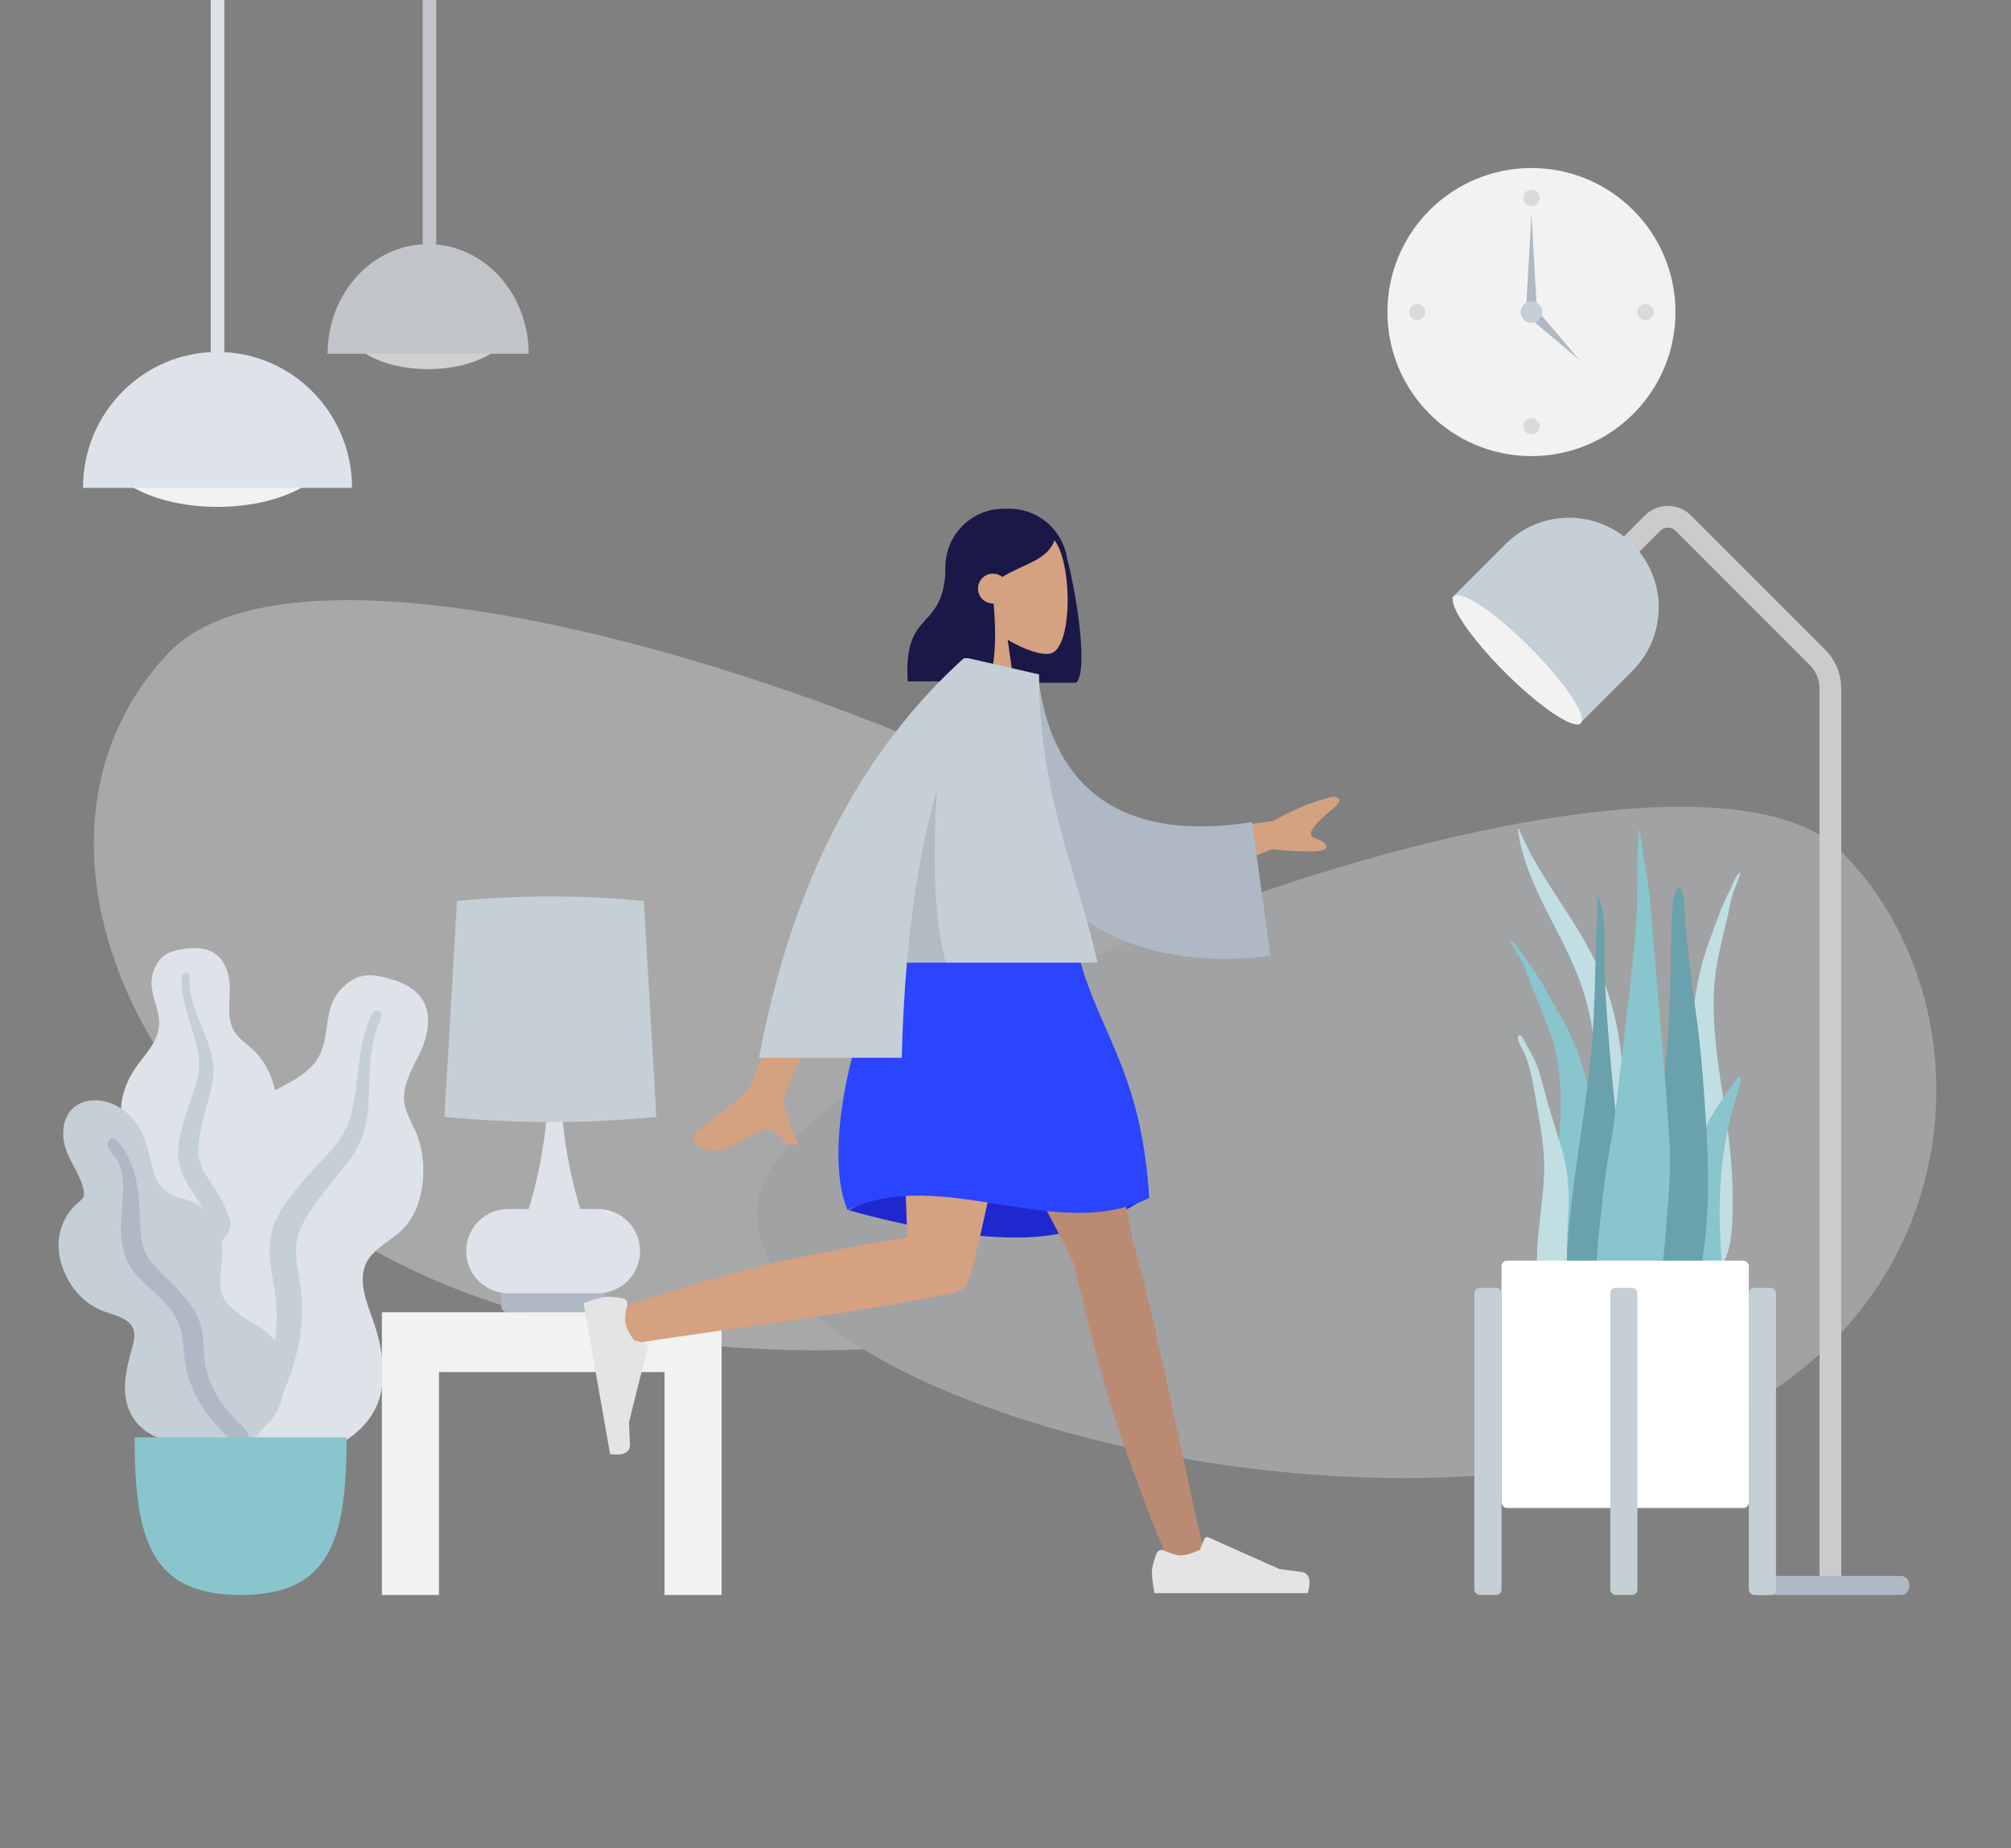 <?xml version="1.0" encoding="UTF-8" standalone="no"?>
<svg
   width="740px"
   height="680px"
   viewBox="0 0 740 680"
   version="1.1"
   id="svg115"
   sodipodi:docname="hero.svg"
   inkscape:version="1.2.1 (ef4d3fba62, 2022-07-19, custom)"
   xmlns:inkscape="http://www.inkscape.org/namespaces/inkscape"
   xmlns:sodipodi="http://sodipodi.sourceforge.net/DTD/sodipodi-0.dtd"
   xmlns="http://www.w3.org/2000/svg"
   xmlns:svg="http://www.w3.org/2000/svg"
   xmlns:rdf="http://www.w3.org/1999/02/22-rdf-syntax-ns#"
   xmlns:cc="http://creativecommons.org/ns#"
   xmlns:dc="http://purl.org/dc/elements/1.1/">
  <rect x="0" y="0" width="740" height="680" fill="#808080" stroke="none"/>
  <defs
     id="defs119" />
  <sodipodi:namedview
     id="namedview117"
     pagecolor="#ffffff"
     bordercolor="#000000"
     borderopacity="0.25"
     inkscape:showpageshadow="2"
     inkscape:pageopacity="0.0"
     inkscape:pagecheckerboard="0"
     inkscape:deskcolor="#d1d1d1"
     showgrid="false"
     inkscape:zoom="0.79117647"
     inkscape:cx="370.33457"
     inkscape:cy="66.356877"
     inkscape:window-width="1366"
     inkscape:window-height="704"
     inkscape:window-x="0"
     inkscape:window-y="27"
     inkscape:window-maximized="1"
     inkscape:current-layer="svg115" />
  <!-- Generator: Sketch 52.4 (67378) - http://www.bohemiancoding.com/sketch -->
  <title
     id="title18">Scene/Home</title>
  <desc
     id="desc20">Created with Sketch.</desc>
  <g
     id="Scene/Home"
     stroke="none"
     stroke-width="1"
     fill="none"
     fill-rule="evenodd"
     transform="translate(5.534,-23.187)">
    <g
       id="Clock"
       transform="translate(505,85)">
      <circle
         id="Clock-Frame"
         fill="#f2f2f2"
         cx="53"
         cy="53"
         r="53" />
      <circle
         id="Time"
         fill-opacity="0.1"
         fill="#000000"
         cx="53"
         cy="11"
         r="3" />
      <circle
         id="circle24"
         fill-opacity="0.1"
         fill="#000000"
         cx="11"
         cy="53"
         r="3" />
      <circle
         id="circle26"
         fill-opacity="0.1"
         fill="#000000"
         cx="95"
         cy="53"
         r="3" />
      <circle
         id="circle28"
         fill-opacity="0.1"
         fill="#000000"
         cx="53"
         cy="95"
         r="3" />
      <polygon
         id="Hand"
         fill="#afb9c5"
         points="55,52 51,52 53,17 " />
      <polygon
         id="polygon31"
         fill="#afb9c5"
         transform="rotate(135,62.213,62.213)"
         points="64.213,74.213 60.213,74.213 62.213,50.213 " />
      <circle
         id="circle33"
         fill="#c5cfd6"
         cx="53"
         cy="53"
         r="4" />
    </g>
    <g
       id="Background-Shape-2"
       opacity="0.346"
       transform="translate(29,244)">
      <path
         d="M 0.206,172.385 C 7.101,95.336 377.036,-53.376 445.713,19.603 514.39,92.582 448.365,229.545 304.444,264.617 160.522,299.69 -6.688,249.434 0.206,172.385 Z"
         id="Background-Shape"
         fill="#f2f2f2"
         transform="matrix(-1,0,0,1,473,0)" />
      <path
         d="M 244.144,222.448 C 250.32,156.992 581.692,30.655 643.21,92.654 704.728,154.652 689.157,285.059 560.238,314.854 431.319,344.65 237.968,287.904 244.144,222.448 Z"
         id="path37"
         fill="#dde3e9" />
    </g>
    <g
       id="g44"
       transform="translate(25)">
      <g
         id="Light"
         transform="translate(0,152.673)">
        <ellipse
           id="Hanging-Lamp-Light"
           fill="#f2f2f2"
           cx="49.5"
           cy="34.5"
           rx="42.5"
           ry="22.5" />
        <path
           d="M 99,50 C 99,22.386 76.838,0 49.5,0 22.162,0 0,22.386 0,50"
           id="Hanging-Lamp"
           fill="#dde3e9" />
      </g>
      <rect
         id="Wire"
         fill="#dde3e9"
         x="47"
         y="0"
         width="5"
         height="160" />
    </g>
    <g
       id="g54"
       opacity="0.7"
       transform="translate(115)">
      <g
         id="g50"
         transform="translate(0,113)">
        <ellipse
           id="ellipse46"
           fill="#f2f2f2"
           cx="37"
           cy="27.842"
           rx="31.768"
           ry="18.158" />
        <path
           d="M 74,40.351 C 74,18.066 57.435,0 37,0 16.565,0 0,18.066 0,40.351"
           id="path48"
           fill="#dde3e9" />
      </g>
      <rect
         id="rect52"
         fill="#dde3e9"
         x="35"
         y="0"
         width="5"
         height="136" />
    </g>
    <g
       id="g62"
       transform="translate(524,198)">
      <path
         d="M 60,36.236 78.568,17.656 c 3.124,-3.125 8.189,-3.126 11.314,-0.002 7.78e-4,7.78e-4 0.002,0.002 0.002,0.002 L 139.316,67.113 C 142.315,70.114 144,74.182 144,78.424 V 406"
         id="Body"
         stroke="#cbcbcb"
         stroke-width="8" />
      <rect
         id="Lamp-Base"
         fill="#afb9c5"
         x="114"
         y="405"
         width="59"
         height="7"
         rx="3" />
      <g
         id="Lamp-Top"
         transform="rotate(45,23.188,59.395)">
        <path
           d="m 33.03,1.384 v 0 c 18.225,0 33,14.775 33,33 v 28 H 0.03 v -28 c 0,-18.225 14.775,-33 33,-33 z"
           id="Lamp"
           fill="#c5cfd6" />
        <ellipse
           id="ellipse59"
           fill="#f2f2f2"
           cx="33.209"
           cy="61.445"
           rx="33"
           ry="6.5" />
      </g>
    </g>
    <g
       id="Big-Leaf-Plant"
       transform="translate(16,371)">
      <g
         id="Big-Ass-Leaf"
         transform="translate(22)">
        <path
           d="m 25.258,1.173 c 2.865,-0.35 5.922,-0.226 8.586,0.904 5.665,2.405 7.275,9.097 7.197,14.536 -0.084,5.855 -1.327,12.249 3.124,16.966 2.046,2.169 4.591,3.828 6.6,6.037 2.147,2.36 3.831,5.06 5.078,7.96 2.29,5.326 3.414,11.59 1.32,17.177 -1.844,4.919 -6.483,9.359 -5.48,14.953 1.046,5.835 6.929,10.297 10.607,14.643 4.163,4.919 7.995,11.205 8.625,17.656 0.604,6.182 -2.087,12.434 -6.217,17.107 -8.251,9.337 -20.654,13.915 -33.159,13.887 -5.31,-0.012 -11.321,-0.252 -15.903,-3.105 -1.416,-0.882 -2.163,-1.871 -3.005,-3.247 -0.755,-1.233 -1.752,-2.036 -2.906,-2.908 -2.536,-1.917 -4.367,-4.5 -5.535,-7.392 -4.538,-11.233 -0.911,-25.129 5.441,-35.104 C 11.136,88.88 12.369,86.605 11.637,83.789 10.874,80.848 8.999,78.196 7.34,75.669 5.701,73.17 3.83,70.787 2.549,68.087 1.207,65.257 0.829,62.294 1.066,59.198 1.512,53.381 4.023,48.013 7.578,43.336 11.002,38.83 15.022,34.518 15.031,28.615 15.041,22.357 10.858,16.791 12.64,10.429 13.378,7.795 14.86,5.092 17.249,3.513 19.539,1.998 22.564,1.502 25.258,1.173 Z"
           id="leaf"
           fill="#dde3e9" />
        <path
           d="m 23.386,11.176 c 0.054,-0.84 1.051,-1.344 1.835,-1.125 1.033,0.289 1.013,1.254 0.986,2.114 -0.084,2.643 0.299,5.212 0.934,7.776 1.321,5.332 3.761,10.245 5.695,15.366 1.932,5.118 2.839,10.401 1.705,15.816 -1.068,5.106 -2.747,10.079 -3.84,15.191 -0.964,4.506 -1.989,9.257 -0.522,13.751 1.412,4.326 4.534,7.849 6.783,11.758 4.654,8.093 6.719,17.071 6.995,26.31 0.128,4.29 0.013,8.62 -0.983,12.828 -0.573,2.423 -1.343,5.697 -3.419,7.37 -0.957,0.771 -2.595,1.038 -3.401,-0.104 -0.757,-1.071 -0.093,-2.73 0.147,-3.872 1.04,-4.943 1.249,-9.996 1,-15.015 -0.241,-4.862 -0.815,-9.716 -2.346,-14.36 -1.42,-4.309 -3.578,-8.18 -6.117,-11.95 -2.588,-3.842 -5.278,-7.691 -6.347,-12.243 -1.086,-4.623 -0.204,-9.327 0.976,-13.862 1.248,-4.797 2.883,-9.455 4.573,-14.122 1.647,-4.547 2.231,-8.85 1.321,-13.609 C 27.567,29.794 22.76,20.968 23.386,11.176 Z"
           id="middle-thing"
           fill="#c5cfd6" />
      </g>
      <g
         id="g71"
         transform="translate(32,11)">
        <path
           d="m 90.892,1.582 c 3.545,1.076 7.066,2.813 9.592,5.536 5.373,5.791 3.724,14.543 0.758,20.935 -3.193,6.88 -8.031,13.796 -5.304,21.69 1.254,3.629 3.362,6.916 4.551,10.573 1.27,3.908 1.819,7.978 1.749,12.056 -0.129,7.49 -2.122,15.483 -7.531,21.001 -4.763,4.859 -12.551,7.696 -14.332,14.833 -1.858,7.445 2.684,15.781 4.701,22.835 2.283,7.983 3.455,17.411 0.784,25.367 -2.559,7.625 -9.02,13.619 -16.334,16.997 -14.613,6.75 -31.58,5.712 -46.232,-0.828 -6.221,-2.777 -13.145,-6.188 -17.011,-11.946 -1.195,-1.78 -1.548,-3.338 -1.809,-5.403 -0.233,-1.851 -0.979,-3.319 -1.871,-4.951 C 0.644,146.692 -0.138,142.684 0.02,138.656 0.634,123.011 12.234,108.464 24.956,99.972 27.971,97.96 30.618,95.912 31.249,92.2 31.909,88.325 31.111,84.213 30.501,80.361 29.899,76.554 28.964,72.763 28.889,68.902 28.811,64.858 29.933,61.157 31.848,57.619 35.445,50.972 41.227,45.93 47.87,42.247 54.267,38.7 61.262,35.692 64.393,28.715 67.712,21.32 65.747,12.561 71.2,5.964 73.458,3.233 76.625,0.807 80.262,0.182 83.749,-0.417 87.558,0.57 90.892,1.582 Z"
           id="path67"
           fill="#dde3e9" />
        <path
           d="m 83.651,13.811 c 0.503,-0.967 1.933,-1.041 2.735,-0.37 1.057,0.883 0.528,2.016 0.046,3.02 -1.482,3.086 -2.38,6.329 -2.98,9.699 -1.248,7.006 -0.968,14.103 -1.389,21.182 -0.421,7.073 -2.128,13.805 -6.289,19.624 -3.923,5.486 -8.49,10.496 -12.446,15.977 -3.487,4.831 -7.174,9.92 -7.812,16.012 -0.614,5.863 1.191,11.672 1.773,17.48 1.204,12.023 -1.084,23.737 -5.6,34.823 -2.097,5.148 -4.5,10.215 -7.867,14.676 -1.939,2.569 -4.554,6.043 -7.858,6.936 -1.524,0.412 -3.578,-0.131 -3.922,-1.906 -0.323,-1.665 1.321,-3.282 2.2,-4.508 3.805,-5.309 6.696,-11.182 9.034,-17.257 2.265,-5.884 4.135,-11.934 4.778,-18.235 0.596,-5.848 0.1,-11.562 -0.895,-17.357 -1.014,-5.906 -2.143,-11.875 -1.009,-17.826 1.151,-6.044 4.647,-11.152 8.402,-15.904 3.971,-5.026 8.323,-9.687 12.743,-14.327 4.307,-4.522 7.243,-9.311 8.673,-15.424 2.824,-12.076 1.825,-25.047 7.686,-36.315 z"
           id="path69"
           fill="#c5cfd6" />
      </g>
      <g
         id="g77"
         transform="translate(0,57)">
        <path
           d="m 13.306,0 c 5.894,0 11.076,3.124 14.647,7.558 4.18,5.19 5.024,11.528 6.721,17.714 0.845,3.078 2.297,6.134 4.843,8.226 2.315,1.902 5.255,2.283 8.026,3.212 5.539,1.857 10.011,6.331 11.777,11.79 2.155,6.659 -0.128,13.374 0.265,20.122 0.361,6.197 6.471,10.064 11.387,13.035 4.848,2.93 9.215,5.672 10.675,11.379 1.548,6.053 2.068,12.809 -0.077,18.788 -3.57,9.956 -14.019,14.34 -24.116,15.02 -9.163,0.617 -20.684,-0.352 -27.565,-7.003 -4.118,-3.98 -5.609,-9.547 -5.424,-15.085 0.115,-3.444 0.797,-6.856 1.679,-10.184 0.625,-2.359 1.47,-4.707 1.71,-7.145 C 28.496,80.942 22.503,79.697 17.401,77.916 10.918,75.654 6.38,71.38 3.224,65.425 0.285,59.881 -0.948,53.658 0.814,47.554 1.714,44.437 3.346,41.61 5.559,39.205 6.533,38.146 7.907,37.263 8.786,36.151 9.607,35.112 9.428,33.766 9.145,32.55 7.837,26.931 3.762,22.278 2.305,16.668 0.989,11.605 1.767,5.304 6.395,2.038 8.395,0.627 10.862,0.016 13.306,0 Z"
           id="path73"
           fill="#c5cfd6" />
        <path
           d="m 21.338,14.641 c 6.247,6.655 7.945,15.684 8.444,24.435 0.279,4.907 -0.011,10.083 1.43,14.843 1.234,4.074 4.126,7.188 7.106,10.131 6.001,5.925 12.693,11.948 14.448,20.523 1.03,5.032 0.335,10.23 1.758,15.207 1.294,4.524 3.572,8.968 6.343,12.788 2.231,3.076 5.138,5.431 7.577,8.299 0.744,0.875 1.81,2.164 1.503,3.4 -0.359,1.447 -2.203,1.905 -3.511,1.678 -3.049,-0.53 -5.616,-3.442 -7.61,-5.558 -2.915,-3.095 -5.393,-6.425 -7.407,-10.159 -2.235,-4.147 -4.035,-8.548 -4.804,-13.201 C 45.816,92.199 46.213,87.168 44.391,82.535 41.324,74.74 33.886,70.14 28.508,64.064 21.808,56.494 22.807,47.072 23.493,37.759 23.87,32.641 24.245,26.862 21.659,22.189 20.672,20.406 18.471,18.743 18.047,16.715 c -0.389,-1.858 1.733,-3.735 3.291,-2.074 z"
           id="path75"
           fill="#afb9c5" />
      </g>
      <path
         d="m 28,181 c 3.8e-4,38.058 6.211,58 39,58 C 99.789,239 106,219.058 106,181 Z"
         id="Base"
         fill="#89c5cc" />
    </g>
    <g
       id="Table"
       transform="translate(135,353)">
      <g
         id="g85"
         transform="translate(23)">
        <rect
           id="rect81"
           fill="#afb9c5"
           x="21"
           y="144"
           width="38"
           height="9"
           rx="2" />
        <path
           d="m 31,115 c 4.293,-13.915 6.699,-28.581 7.217,-44 H 41 42.783 C 43.301,86.419 45.707,101.085 50,115 h 6.5 c 8.56,0 15.5,6.94 15.5,15.5 0,8.56 -6.94,15.5 -15.5,15.5 h -33 C 14.94,146 8,139.06 8,130.5 8,121.94 14.94,115 23.5,115 Z"
           id="Lamp-Body"
           fill="#dde3e9" />
        <path
           d="M 4.622,1.679 C 16.081,0.56 27.541,0 39,0 50.459,0 61.919,0.56 73.378,1.679 L 78,81.133 C 65,82.378 52,83 39,83 26,83 13,82.378 0,81.133 Z"
           id="Shade"
           fill="#c5cfd6" />
      </g>
      <path
         d="m 21,153 h 83 21 V 257 H 104 V 175 H 21 v 82 H 0 V 153 Z"
         fill="#f2f2f2"
         id="path87" />
    </g>
    <g
       id="Plant"
       transform="translate(537,328)">
      <g
         id="Succulents"
         transform="translate(13)">
        <path
           d="M 3.381,0.208 C 12.214,21.197 27.229,35.781 35.182,57.605 c 4.716,12.942 6.682,27.015 6.801,41.427 0.065,7.828 -0.071,15.662 -0.108,23.49 -0.036,7.634 -0.243,15.219 -0.891,22.805 -0.651,7.625 -1.38,15.16 -1.702,22.833 -0.25,5.978 -0.365,12.932 -2.391,18.385 -1.611,4.337 -5.707,4.972 -6.794,-0.288 -0.604,-2.924 -0.528,-6.188 -0.461,-9.193 0.085,-3.855 0.31,-7.705 0.424,-11.559 0.46,-15.468 -0.136,-30.938 0.175,-46.412 C 30.539,103.973 32.482,88.871 30.332,73.853 28.556,61.452 24.046,50.802 18.862,40.593 13.874,30.771 8.445,21.187 5.075,10.014 4.107,6.806 3.359,3.481 3,0.03 3.157,-0.043 3.284,0.016 3.381,0.208 Z"
           id="Thi-Succs!"
           fill="#c1dee2" />
        <path
           d="m 0.974,41.617 c 1.749,1.263 2.726,3.111 3.909,4.934 1.47,2.266 3.199,4.313 4.668,6.581 3.065,4.728 5.757,9.747 8.551,14.667 5.304,9.339 9.331,19.292 11.326,30.096 2.067,11.197 2.625,22.754 3.492,34.117 0.92,12.044 1.846,24.176 1.968,36.267 0.055,5.417 0.347,11.167 -0.303,16.546 -0.405,3.349 -1.916,6.202 -5.323,6.175 -7.237,-0.057 -10.634,-8.073 -12.053,-14.646 -2.089,-9.679 -2.506,-19.961 -2.175,-29.86 0.4,-11.936 2.471,-23.692 3.368,-35.582 C 19.35,98.325 18.814,85.96 14.486,74.109 12.3,68.12 9.763,62.274 7.484,56.325 6.514,53.792 5.719,51.19 4.409,48.831 2.951,46.208 1.142,43.826 0,41 c 0.324,0.206 0.649,0.411 0.974,0.617 z"
           id="path91"
           fill="#89c5cc" />
        <path
           d="M 84.334,16.518 C 84.556,16.345 84.778,16.173 85,16 c -0.639,2.693 -1.793,4.88 -2.676,7.341 -0.793,2.213 -1.195,4.717 -1.729,7.136 -1.255,5.681 -2.704,11.234 -3.889,16.963 -2.346,11.337 -1.902,23.55 -0.364,36.128 1.453,11.881 3.751,23.745 4.845,35.623 0.908,9.851 1.298,20.01 0.432,29.409 -0.588,6.383 -2.517,14.005 -7.771,13.361 -2.474,-0.303 -3.764,-3.281 -4.284,-6.642 -0.835,-5.399 -1.01,-11.074 -1.335,-16.443 -0.726,-11.982 -0.871,-23.927 -1.015,-35.785 -0.136,-11.188 -0.51,-22.599 0.238,-33.505 0.721,-10.524 2.976,-20.008 6.201,-28.758 1.698,-4.61 3.317,-9.328 5.225,-13.721 0.915,-2.107 2.033,-3.97 2.949,-6.075 0.736,-1.694 1.322,-3.432 2.508,-4.515 z"
           id="path93"
           fill="#c1dee2" />
        <path
           d="m 3.209,76.302 c 0.957,-1.606 3.063,3.692 3.384,4.358 -0.136,-0.331 -0.272,-0.662 -0.409,-0.993 1.899,3.158 3.637,6.446 4.717,10.068 1.069,3.585 1.987,7.242 2.99,10.853 1.882,6.774 4.31,13.356 6.016,20.191 1.662,6.66 2.081,13.208 1.678,20.097 -0.418,7.16 -0.674,14.43 -0.186,21.587 0.233,3.418 1.344,6.602 2.105,9.892 0.762,3.294 1.362,6.631 2.263,9.884 0.207,-0.424 0.233,0.993 0.233,1.1 -0.006,0.813 -0.119,1.494 -0.381,2.265 -0.672,1.982 -1.929,3.665 -3.841,4.212 -3.456,0.988 -6.666,-2.157 -7.78,-5.477 -1.599,-4.764 -2.48,-10.028 -3.242,-15.035 -0.699,-4.591 -0.864,-9.21 -0.656,-13.864 0.409,-9.179 2.07,-18.238 2.519,-27.414 C 13.107,118.036 11.128,108.649 9.471,98.925 8.673,94.239 7.91,89.598 6.356,85.134 5.727,83.326 4.907,81.731 4.048,80.061 3.558,79.112 2.569,77.418 3.209,76.302 Z"
           id="path95"
           fill="#c1dee2" />
        <path
           d="m 31.252,60.697 c -0.396,11.445 -1.08,22.803 -2.606,34.127 -1.557,11.556 -3.346,23.073 -4.844,34.64 -1.459,11.259 -2.987,22.705 -2.784,34.121 0.15,8.409 -1.244,22.634 8.095,26.784 9.459,4.203 11.488,-13.746 12.109,-19.67 1.19,-11.366 0.805,-22.852 0.227,-34.281 C 40.856,124.689 39.866,113.02 38.64,101.334 37.277,88.353 36.208,75.314 35.349,62.296 34.925,55.857 34.82,49.429 34.937,42.988 35.048,36.911 34.817,30.77 32.656,25 c -0.113,0.082 -0.226,0.164 -0.339,0.246"
           id="path97"
           fill="#69a1ac" />
        <path
           d="m 80.083,96.955 c -1.701,2.478 -3.416,4.932 -5.022,7.557 -2.874,4.696 -5.474,9.919 -6.256,16.635 -1.636,14.054 -0.324,29.232 -0.007,43.716 0.065,2.96 -0.31,5.83 0.857,8.647 1.058,2.554 3.035,4.501 4.92,4.49 4.035,-0.023 3.42,-9.905 3.426,-14.254 0.012,-7.623 -0.843,-15.324 -0.769,-22.94 0.073,-7.545 0.532,-15.112 1.626,-22.278 1.108,-7.253 2.73,-14.218 4.87,-20.718 0.297,-0.902 2.429,-7.872 0.415,-6.671"
           id="path99"
           fill="#89c5cc" />
        <path
           d="m 62.262,22 c -2.653,0 -2.637,13.226 -2.717,14.925 -0.288,6.131 -0.221,12.263 -0.403,18.395 -0.399,13.381 -0.889,26.88 -2.899,40.107 -1.082,7.12 -2.337,14.209 -3.686,21.276 -1.353,7.087 -3.17,14.165 -4.061,21.342 -0.855,6.899 -0.372,13.934 -0.255,20.867 0.117,6.975 0.328,13.964 1.242,20.877 0.225,1.707 0.49,3.407 0.773,5.103 0.236,1.413 0.098,3.166 0.497,4.51 0.639,2.151 3.379,2.856 5.224,2.519 4.993,-0.912 8.182,-7.18 9.887,-11.76 2.178,-5.848 3.334,-12.192 4.474,-18.356 1.292,-6.983 2.049,-14.072 2.405,-21.181 C 73.466,126.175 72.539,111.712 71.504,97.31 70.928,89.301 70.263,81.327 69.246,73.367 68.232,65.441 66.932,57.55 66.086,49.601 65.471,43.825 64.865,38.04 64.467,32.241 64.371,30.859 64.291,22 62.262,22"
           id="path101"
           fill="#69a1ac" />
        <path
           d="M 58.941,118.139 C 58.508,104.253 52.927,43.259 51.657,26.467 51.339,22.264 48.282,4.765 47.885,0 c -1.075,1.347 -0.983,22.309 -0.972,27.126 0.013,4.765 -0.578,9.45 -0.882,14.189 -0.31,4.836 -7.459,67.285 -8.386,71.932 -1.846,9.244 -3.081,18.729 -4.033,28.18 -0.928,9.212 -2.371,18.93 -1.129,28.191 0.285,2.132 0.737,4.229 1.473,6.188 0.795,2.116 1.339,4.073 1.977,6.287 1.026,3.567 2.883,6.697 5.736,8.169 5.849,3.019 8.99,-3.815 10.583,-9.765 2.543,-9.502 4.175,-19.159 4.94,-29.138 0.847,-11.04 2.096,-22.104 1.75,-33.22"
           id="path103"
           fill="#89c5cc" />
      </g>
      <g
         id="Planter"
         transform="translate(0,159)">
        <rect
           id="Vase"
           fill="#ffffff"
           x="10"
           y="0"
           width="91"
           height="91"
           rx="2" />
        <rect
           id="Leg"
           fill="#c5cfd6"
           x="0"
           y="10"
           width="10"
           height="113"
           rx="2" />
        <rect
           id="rect108"
           fill="#c5cfd6"
           x="50"
           y="10"
           width="10"
           height="113"
           rx="2" />
        <rect
           id="rect110"
           fill="#c5cfd6"
           x="101"
           y="10"
           width="10"
           height="113"
           rx="2" />
      </g>
    </g>
  </g>
  <g
     id="humaaans/standing-8"
     stroke="none"
     stroke-width="1"
     fill="none"
     fill-rule="evenodd"
     transform="translate(174.882,133.164)">
    <g
       id="A-Human/Standing"
       transform="translate(40,27)">
      <g
         id="Head/Front/Long"
         transform="translate(82)">
        <path
           d="m 95.762,45.29 c 3.447,12.702 7.939,41.254 3.355,45.732 h -29 c -0.003,-0.051 -0.006,-0.103 -0.009,-0.154 C 59.36,89.679 51,80.566 51,69.5 v -21 C 51,36.626 60.626,27 72.5,27 h 2 c 10.783,0 19.712,7.939 21.262,18.29 z"
           id="Hair-Back"
           fill="#191847" />
        <g
           id="Head"
           stroke-width="1"
           transform="translate(54,31)"
           fill="#d4a181">
          <path
             d="M 8.262,34.49 C 3.654,29.081 0.536,22.453 1.057,15.025 2.558,-6.375 32.349,-1.667 38.143,9.134 43.938,19.935 43.25,47.333 35.76,49.263 32.774,50.033 26.411,48.147 19.935,44.244 L 24,73 H 0 Z"
             id="path259" />
        </g>
        <path
           d="m 68.75,61.875 c 1.106,11.878 0.663,25.442 -2.633,28.662 h -29 c -1.616,-28.074 14,-17.202 14,-43.634 0.974,-0.951 1.894,-1.893 2.804,-2.705 L 53.889,43.421 C 58.911,33.14 65.281,28 73.001,28 84.581,28 88.237,33.388 91.349,37.963 89.022,45.948 79.99,47.132 71.966,52.11 71.02,51.341 69.814,50.88 68.5,50.88 c -3.038,0 -5.5,2.462 -5.5,5.5 0,3.038 2.462,5.5 5.5,5.5 0.084,0 0.167,-0.002 0.25,-0.006 z"
           id="Hair-Front"
           fill="#191847" />
      </g>
      <g
         id="Bottom/Standing/Skirt"
         transform="translate(0,187)">
        <path
           d="m 97.408,98.088 c 23.989,6.71 44.687,10.065 62.092,10.065 17.405,0 33.572,-5.167 48.5,-15.5 -23.476,-6.887 -42.809,-10.331 -58,-10.331 -15.191,0 -32.722,5.255 -52.592,15.765 z"
           id="Skirt-Shadow"
           fill="#1f28cf" />
        <path
           d="m 180.267,117.824 c -0.231,-0.348 -0.427,-0.726 -0.582,-1.136 C 176.479,108.208 125.117,16.726 120,0 h 57.826 c 3.89,12.717 21.401,92.52 23.865,108.442 7.775,25.115 23.784,106.454 25.828,112.088 2.15,5.928 -9.947,12.103 -13.17,4.816 -5.129,-11.596 -17.35,-43.681 -22.792,-63.271 -5.101,-18.366 -9.255,-34.89 -11.29,-44.25 z"
           id="Leg-3"
           fill="#ba8b72" />
        <path
           d="m 132.957,128.994 c -23.482,5.935 -109.373,16.664 -115.267,18.347 -6.063,1.731 -11.38,-10.767 -3.885,-13.474 11.925,-4.308 44.784,-14.261 64.707,-18.322 16.025,-3.267 30.647,-5.933 40.465,-7.494 C 118.145,80.473 114.343,14.294 116.835,0 H 168 c -2.39,13.707 -22.59,113.718 -26.344,123.729 -1.192,3.574 -4.747,5.153 -8.699,5.265 z"
           id="path266"
           fill="#d4a181" />
        <g
           id="Accessories/Shoe/Flat-Sneaker"
           transform="rotate(80,-54.135,84.925)"
           fill="#e4e4e4">
          <path
             d="M 2.678,25.402 C 1.559,28.388 1,30.623 1,32.106 1,33.909 1.3,36.54 1.901,40 c 2.092,0 20.893,0 56.402,0 1.466,-4.845 0.62,-7.461 -2.538,-7.848 -3.158,-0.386 -5.781,-0.735 -7.87,-1.047 L 21.68,19.419 c -0.504,-0.225 -1.096,0.002 -1.321,0.506 -0.004,0.009 -0.008,0.017 -0.011,0.026 l -1.685,4.088 c -2.923,1.364 -5.299,2.046 -7.127,2.046 -1.485,0 -3.536,-0.6 -6.152,-1.799 l 5.5e-6,-1.2e-5 c -1.004,-0.46 -2.191,-0.019 -2.652,0.985 -0.02,0.043 -0.038,0.087 -0.055,0.132 z"
             id="shoe" />
        </g>
        <g
           id="g272"
           transform="translate(208,199)"
           fill="#e4e4e4">
          <path
             d="M 2.678,25.402 C 1.559,28.388 1,30.623 1,32.106 1,33.909 1.3,36.54 1.901,40 c 2.092,0 20.893,0 56.402,0 1.466,-4.845 0.62,-7.461 -2.538,-7.848 -3.158,-0.386 -5.781,-0.735 -7.87,-1.047 L 21.68,19.419 c -0.504,-0.225 -1.096,0.002 -1.321,0.506 -0.004,0.009 -0.008,0.017 -0.011,0.026 l -1.685,4.088 c -2.923,1.364 -5.299,2.046 -7.127,2.046 -1.485,0 -3.536,-0.6 -6.152,-1.799 l 5.5e-6,-1.2e-5 c -1.004,-0.46 -2.191,-0.019 -2.652,0.985 -0.02,0.043 -0.038,0.087 -0.055,0.132 z"
             id="path270" />
        </g>
        <path
           d="m 117,0 c 22.547,-6.451 43.88,-6.451 64,0 7,31.937 24.009,44.613 27,93.579 C 174,110.473 132,81.53 97,98.005 87,74.961 101,19.465 117,0 Z"
           id="Skirt"
           fill="#2b44ff" />
      </g>
      <g
         id="Body/Long-Sleeve"
         transform="translate(22,82)">
        <path
           d="m 192,65.311 39.483,-5.386 c 7.898,-4.393 15.164,-7.367 21.798,-8.922 1.867,-0.054 4.837,0.624 0.412,4.312 -4.424,3.688 -8.913,7.768 -8.125,9.736 0.788,1.968 4.903,1.236 5.584,4.263 0.454,2.018 -6.223,2.346 -20.032,0.984 L 199.084,83 Z m -124.03,9.139 21.897,0.082 C 65.856,128.566 53.336,156.857 52.308,159.406 c -2.314,5.735 2.583,14.468 4.677,19.162 -6.82,3.052 -6.093,-8.25 -14.697,-4.248 -7.853,3.653 -13.826,10.273 -22.899,4.675 -1.115,-0.688 -2.338,-3.28 0.616,-5.305 7.358,-5.045 17.961,-13.875 19.393,-16.781 1.954,-3.963 11.478,-31.45 28.572,-82.459 z"
           id="Skin"
           fill="#d4a181" />
        <path
           d="m 123.474,9.669 17.179,-0.356 c 7.536,37.688 32.551,59.721 83.138,47.095 l 11.103,48.411 C 187.489,115.21 143.761,99.694 130.596,48.475 127.188,35.216 124.201,21.368 123.474,9.669 Z"
           id="Clothes-Back"
           fill="#afb9c5"
           transform="rotate(5,179.183,58.591)" />
        <path
           d="M 119.491,0.016 145.468,5.965 C 145.468,50.644 159.7,79.15 167,112 H 96.844 c -0.988,11.351 -1.595,23.018 -1.911,35 H 42.402 C 54.305,83.664 79.43,34.664 117.776,0 h 1.701 z"
           id="Clothes"
           fill="#c5cfd6" />
        <path
           d="m 107.912,48.259 c -1.808,27.841 -0.745,49.088 3.19,63.741 H 96.844 C 98.801,89.514 102.256,68.267 107.912,48.259 Z"
           id="Shade-6"
           fill-opacity="0.1"
           fill="#000000" />
      </g>
    </g>
  </g>
</svg>

